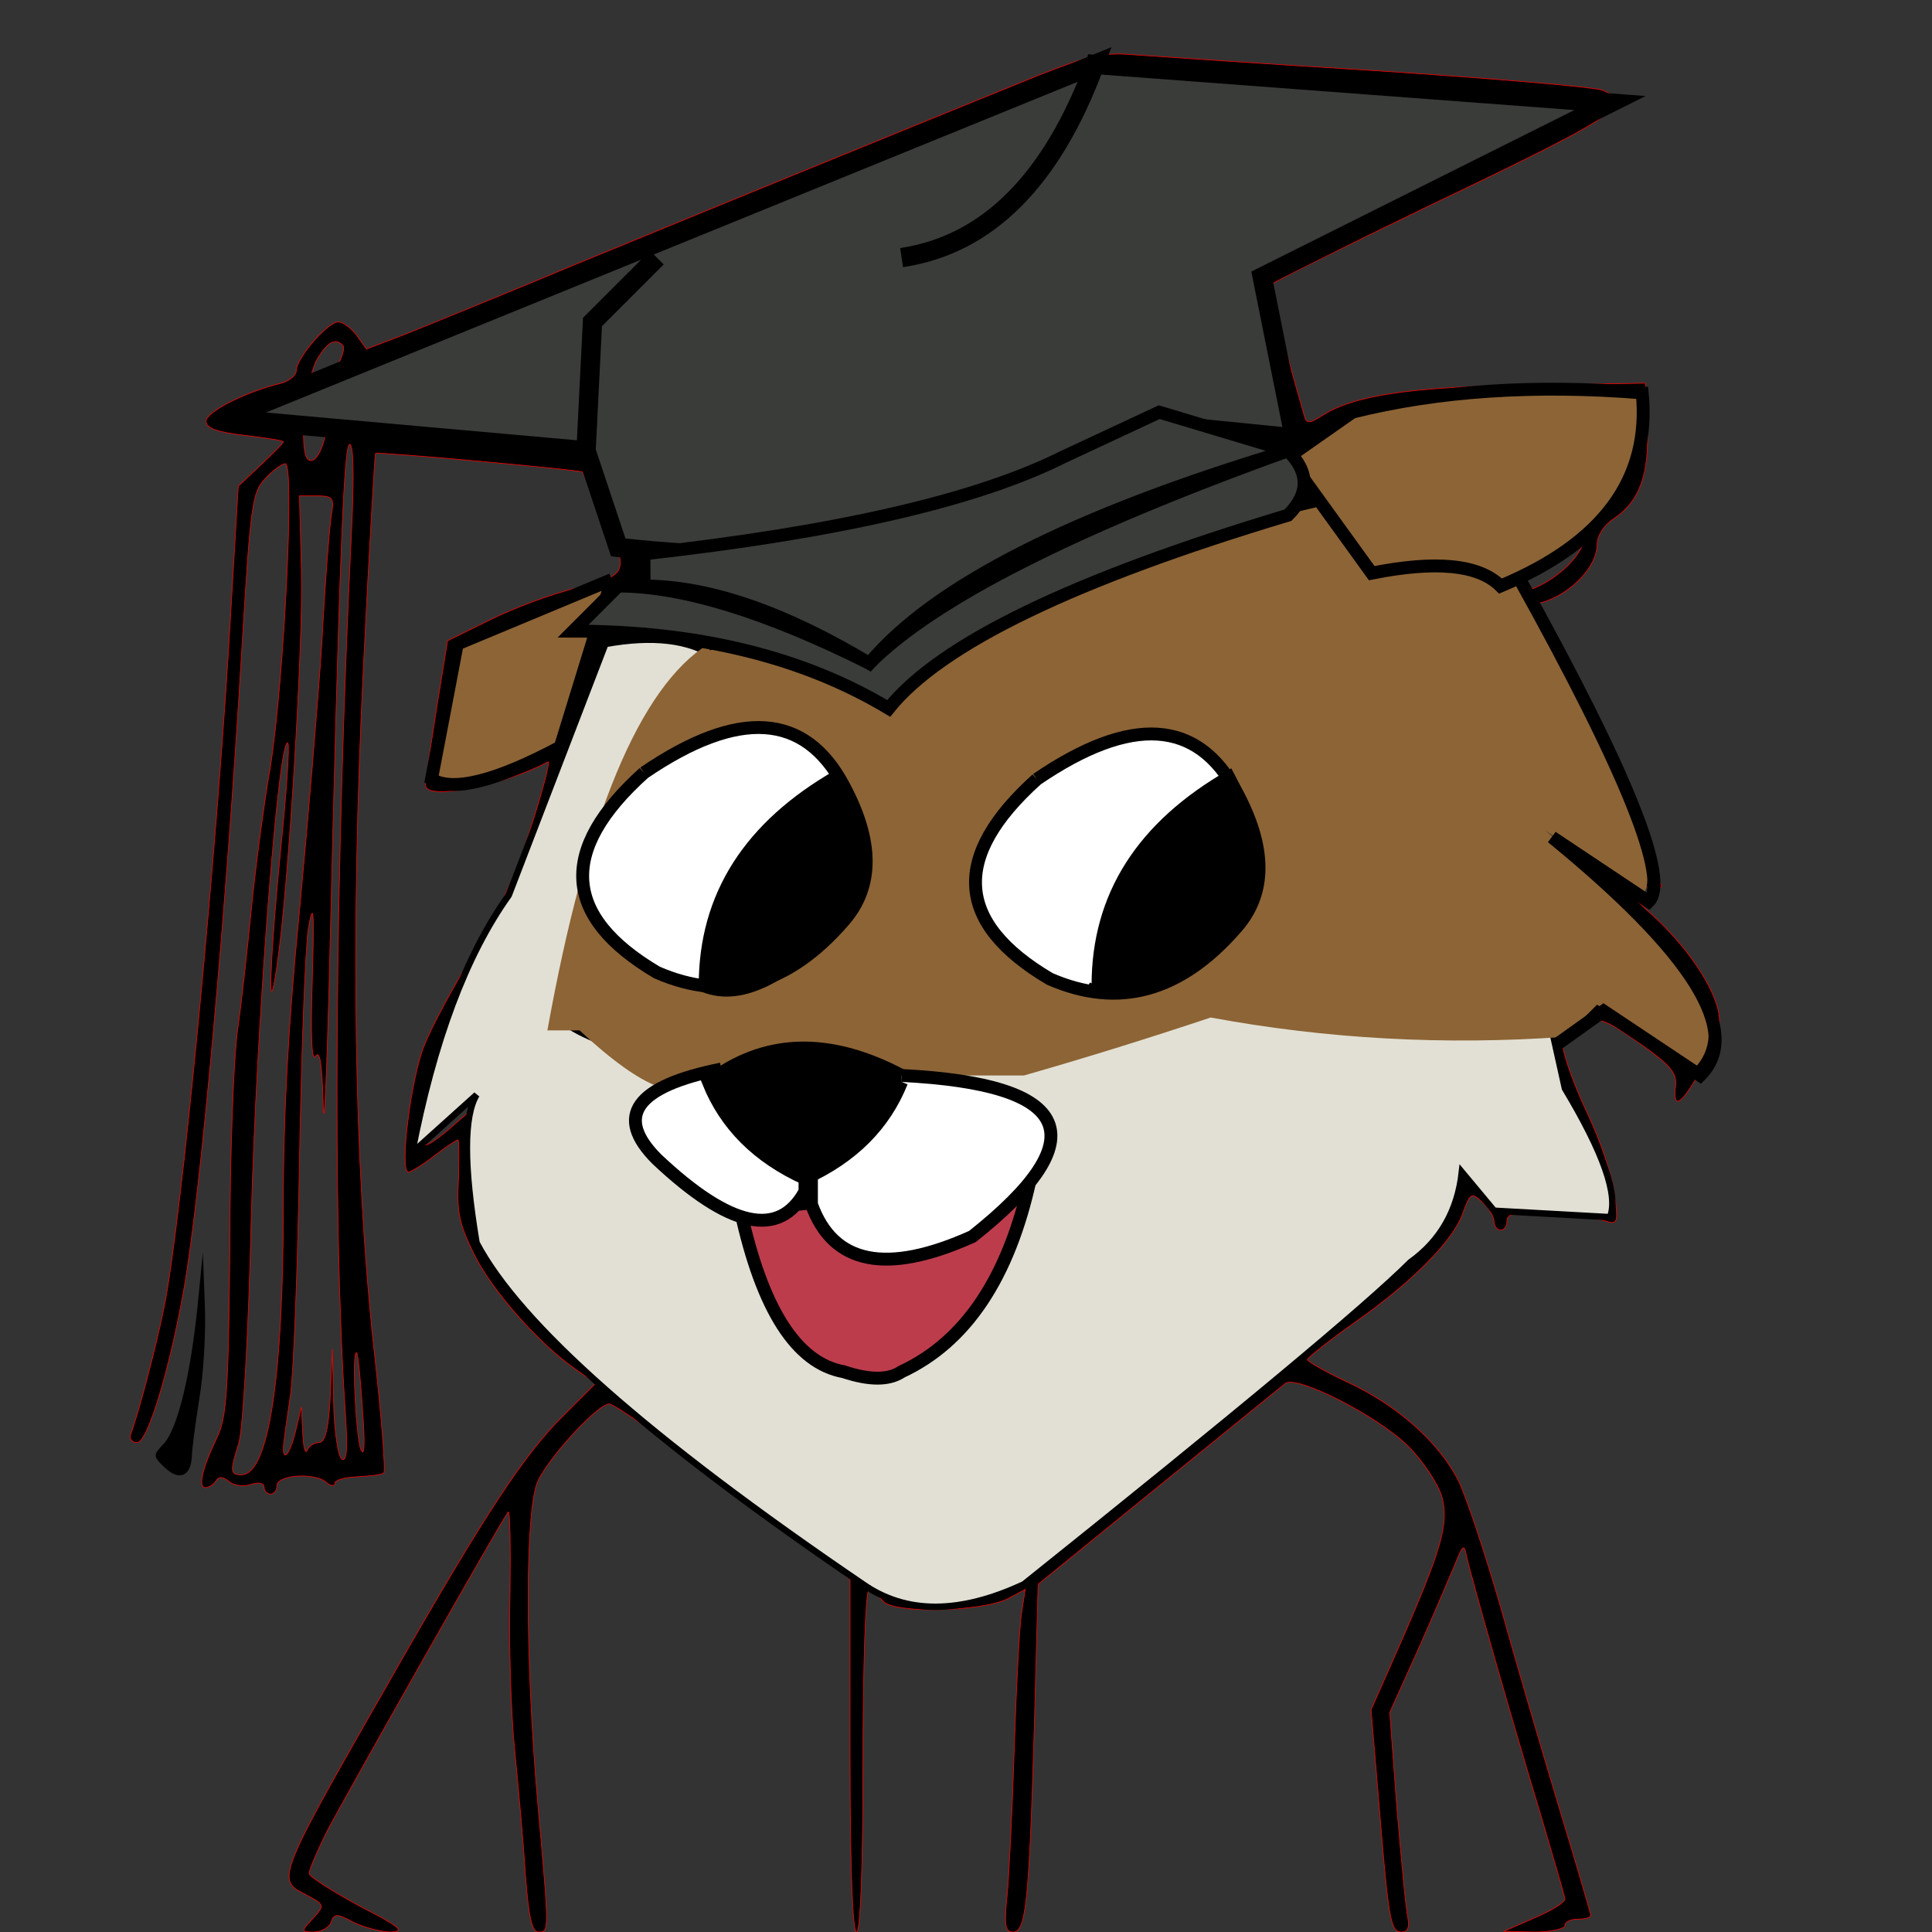 <svg xmlns="http://www.w3.org/2000/svg" version="1.0" width="300pt" height="300pt"
     viewBox="0 0 300 300" preserveAspectRatio="xMidYMid meet">
    <rect x="0" y="0" width="300" height="300" fill="#333333" stroke="none"/>

    <g transform="translate(0,300) scale(0.1,-0.1)" fill="#000000" stroke="none">
        <path stroke="red"
              d="M1610 2882 c-163 -66 -506 -206 -715 -292 -110 -46 -228 -94 -263 -108 l-63 -24 -15 21 c-8 11 -21 21 -29 21 -16 0 -65 -56 -65 -76 0 -7 -12 -17 -27 -20 -55 -14 -113 -44 -113 -58 0 -11 17 -17 60 -22 33 -4 60 -8 60 -10 0 -2 -16 -18 -35 -36 l-35 -33 -11 -185 c-20 -362 -78 -968 -105 -1094 -13 -63 -39 -161 -51 -193 -3 -7 2 -13 10 -13 16 0 50 111 73 241 26 150 65 583 89 983 14 232 16 251 37 273 12 13 26 23 31 23 15 0 -2 -337 -23 -470 -11 -63 -24 -164 -30 -225 -6 -60 -15 -143 -21 -184 -6 -41 -12 -192 -12 -335 -2 -221 -5 -266 -19 -296 -24 -50 -31 -80 -19 -80 5 0 13 5 16 10 5 8 11 7 20 0 8 -7 23 -9 35 -5 11 4 20 2 20 -4 0 -6 5 -11 10 -11 6 0 10 6 10 13 0 17 59 21 77 5 7 -6 13 -6 13 -1 0 5 16 9 36 10 19 1 38 3 40 6 3 3 -4 92 -16 198 -30 279 -36 638 -16 1048 9 184 18 336 19 337 3 3 321 -26 322 -29 0 -1 14 -31 30 -66 43 -91 42 -93 -40 -114 -38 -9 -99 -32 -135 -50 l-65 -32 -17 -105 c-9 -58 -17 -111 -17 -119 -2 -25 121 -1 190 36 4 2 -8 -44 -27 -103 -23 -73 -52 -136 -90 -197 -30 -49 -64 -112 -75 -140 -21 -51 -39 -197 -25 -197 4 0 22 11 40 25 18 14 35 25 37 25 2 0 2 -27 1 -61 -3 -50 1 -70 24 -116 27 -56 101 -140 159 -180 l30 -21 -49 -49 c-61 -60 -121 -150 -271 -413 -174 -304 -176 -309 -132 -331 32 -17 32 -17 12 -39 -18 -19 -17 -20 2 -20 12 0 24 7 27 15 5 14 9 14 35 0 17 -8 43 -15 58 -15 23 1 14 8 -50 41 -42 23 -77 45 -77 50 0 6 12 33 26 62 29 56 273 487 283 499 3 4 4 -52 3 -125 -2 -73 1 -181 7 -242 6 -60 14 -149 17 -197 5 -65 10 -88 20 -88 17 0 17 -2 -1 200 -20 228 -20 461 1 502 21 41 93 118 110 118 8 0 95 -61 194 -136 l180 -136 0 -274 c0 -176 4 -274 10 -274 6 0 10 95 10 265 0 146 4 265 9 265 5 0 14 -7 22 -16 16 -20 150 -17 193 3 l28 15 -6 -39 c-3 -21 -8 -114 -11 -208 -3 -93 -8 -196 -11 -227 -5 -48 -3 -58 9 -58 20 0 25 45 33 317 l6 223 187 152 c102 83 191 155 197 160 18 13 144 -51 191 -98 23 -23 46 -58 52 -78 11 -42 1 -79 -68 -236 l-42 -95 11 -130 c16 -196 19 -215 36 -215 10 0 13 7 10 23 -3 12 -10 89 -17 170 l-11 148 46 102 c25 56 50 116 57 132 10 26 13 27 16 10 8 -36 74 -267 114 -398 21 -71 39 -132 39 -136 0 -5 -21 -18 -47 -29 l-48 -21 48 -1 c26 0 47 5 47 10 0 6 9 10 20 10 11 0 20 2 20 6 0 3 -22 78 -49 167 -27 89 -68 230 -91 312 -24 83 -53 170 -65 195 -30 60 -95 118 -173 154 -34 16 -62 32 -62 35 1 3 32 28 70 55 92 64 156 129 171 171 12 33 14 34 31 18 10 -9 18 -22 18 -30 0 -7 5 -13 10 -13 6 0 10 6 10 14 0 12 13 14 67 11 36 -3 75 -7 86 -11 19 -6 20 -3 14 42 -3 27 -22 83 -42 125 -20 42 -37 89 -38 104 -2 24 3 30 29 38 27 8 37 4 90 -33 48 -34 58 -46 56 -66 -2 -13 -1 -24 3 -24 14 0 65 97 65 125 0 39 -43 108 -103 163 -26 23 -47 45 -47 48 0 3 14 3 30 -1 17 -4 30 -4 30 -1 0 3 -16 27 -37 53 -20 27 -72 122 -117 213 -44 91 -82 168 -84 172 -2 3 6 4 17 1 47 -12 121 44 121 92 0 13 11 30 25 39 41 27 56 69 53 144 l-3 67 -180 -3 c-183 -2 -274 -16 -323 -48 -17 -11 -23 -12 -26 -2 -2 7 -16 55 -30 107 -15 52 -24 97 -19 101 4 4 109 56 233 116 305 146 330 162 278 184 -13 5 -169 18 -348 30 -179 11 -350 23 -380 25 -47 4 -69 -1 -150 -33z m67 -84 c-56 -79 -81 -102 -187 -172 -47 -31 -81 -56 -76 -56 4 0 36 13 71 30 77 37 149 100 217 192 l52 70 65 -6 c37 -3 111 -9 166 -12 348 -23 439 -31 420 -39 -11 -4 -120 -57 -242 -116 -170 -82 -223 -112 -223 -126 0 -10 14 -63 30 -118 16 -55 30 -103 30 -107 0 -4 -51 -8 -112 -10 -113 -4 -113 -4 -283 -72 -154 -61 -183 -69 -305 -86 -74 -10 -172 -21 -217 -25 l-81 -7 -35 75 c-19 41 -38 77 -43 80 -5 3 -9 46 -8 96 l1 90 39 44 c21 24 55 51 74 59 19 9 172 71 340 138 168 68 314 129 324 136 35 24 30 6 -17 -58z m-747 -275 c-51 -45 -52 -47 -45 -89 3 -25 1 -61 -6 -85 l-13 -41 -60 5 c-34 4 -100 9 -148 13 l-88 7 0 28 c0 34 2 35 195 114 77 31 156 65 175 76 19 10 37 18 39 19 2 0 -20 -21 -49 -47z m-398 -59 c4 -3 0 -17 -8 -32 -8 -15 -14 -44 -14 -64 0 -48 -17 -91 -31 -82 -16 10 -5 128 15 159 16 25 27 30 38 19z m36 -48 c-12 -9 -18 -27 -18 -52 0 -22 -4 -34 -9 -28 -14 15 -1 82 18 87 26 7 27 7 9 -7z m1967 -87 c0 -70 -22 -104 -83 -131 -39 -18 -56 -20 -121 -13 -42 5 -110 8 -151 9 l-75 1 5 -35 c3 -19 5 -71 5 -115 0 -75 -1 -80 -22 -83 -14 -2 -36 10 -61 32 -33 30 -44 35 -71 30 -27 -6 -36 -1 -72 35 -45 45 -62 48 -35 6 23 -34 74 -65 110 -65 15 0 41 -11 58 -25 16 -14 41 -28 55 -31 43 -11 58 6 61 74 3 57 5 62 28 68 14 4 46 4 72 0 64 -8 93 -43 166 -205 33 -72 77 -153 98 -181 35 -46 36 -50 16 -50 -12 0 -40 19 -65 46 -25 25 -47 43 -50 40 -9 -8 40 -68 104 -128 96 -91 133 -144 133 -192 0 -69 -14 -71 -86 -15 l-63 49 -41 -15 c-23 -8 -45 -17 -50 -20 -13 -8 8 -81 44 -159 19 -39 37 -84 41 -100 5 -26 4 -28 -17 -22 -13 3 -53 6 -90 6 -64 0 -67 1 -87 33 -12 18 -21 25 -21 16 0 -8 -12 -38 -26 -66 -20 -42 -45 -67 -127 -130 -56 -42 -183 -143 -282 -223 -308 -250 -293 -240 -371 -240 l-67 0 -271 203 c-360 270 -391 306 -390 447 0 44 6 85 14 100 10 19 2 15 -35 -18 -54 -48 -67 -52 -61 -19 3 12 8 40 11 61 8 48 35 105 104 217 38 63 61 116 85 200 18 63 43 135 55 161 11 26 21 51 21 57 0 6 5 22 12 36 11 25 14 26 67 20 31 -4 64 -9 75 -12 11 -3 16 -1 12 5 -4 6 9 8 36 5 91 -10 140 -26 191 -64 58 -44 49 -46 139 33 71 61 213 149 224 138 5 -5 28 -1 54 11 37 17 48 18 68 7 18 -9 25 -9 31 0 8 13 142 77 184 87 21 6 27 13 27 36 0 17 -8 33 -20 42 -16 11 -18 16 -8 24 24 19 93 51 128 58 36 8 290 23 350 21 l35 -1 0 -56z m-1989 -151 c-26 -536 -30 -1071 -10 -1367 4 -59 3 -81 -5 -77 -6 4 -12 42 -13 89 l-2 82 -3 -72 c-3 -54 -8 -73 -18 -73 -7 0 -16 -6 -18 -12 -3 -7 -6 5 -7 27 l-2 40 -8 -33 c-8 -36 -20 -54 -20 -31 0 8 5 42 10 76 6 34 12 201 15 370 3 169 9 333 14 363 8 43 9 26 6 -80 -3 -88 -1 -130 5 -120 7 10 10 -13 12 -75 1 -49 5 34 9 185 16 672 23 840 32 840 6 0 7 -49 3 -132z m1441 115 c-4 -3 -49 -17 -99 -30 -125 -31 -370 -153 -460 -227 l-67 -56 -33 20 c-44 25 -191 67 -267 76 -42 4 -61 11 -61 20 0 10 14 14 48 14 26 0 126 11 222 24 161 22 186 28 318 80 78 30 155 62 170 70 19 11 59 15 131 16 57 0 101 -3 98 -7z m30 -56 c-3 -8 -18 -18 -34 -21 -15 -4 -57 -21 -92 -38 -41 -19 -66 -27 -73 -20 -6 6 -30 -1 -69 -19 -65 -32 -73 -34 -64 -19 25 41 -183 -82 -267 -158 -37 -34 -58 -38 -41 -9 48 84 406 266 608 309 25 6 39 -6 32 -25z m-1502 -34 c-3 -16 -10 -104 -15 -198 -6 -93 -22 -282 -35 -420 -17 -172 -25 -314 -25 -455 0 -270 -23 -420 -65 -420 -18 0 -18 5 -4 50 6 20 15 169 19 345 8 305 43 756 57 741 3 -2 -2 -76 -11 -164 -17 -171 -21 -285 -6 -182 18 119 41 501 38 613 l-3 117 27 0 c24 0 27 -3 23 -27z m1831 -39 c46 -4 79 -2 93 5 17 10 21 9 21 -3 0 -28 -49 -73 -92 -84 -36 -9 -45 -8 -66 9 -30 23 -152 28 -152 7 -1 -21 -17 13 -24 51 l-6 33 78 -6 c42 -3 109 -8 148 -12z m-1428 -111 c-42 -17 -54 -53 -18 -53 11 0 20 -2 20 -4 0 -11 -45 -123 -54 -135 -27 -35 -177 -81 -176 -53 1 4 6 45 13 92 12 80 15 85 46 104 48 28 151 65 181 65 21 0 19 -2 -12 -16z m182 -8 c134 -28 218 -56 242 -83 23 -25 14 -23 -32 8 -45 30 -163 52 -290 54 -120 1 -134 6 -70 24 50 14 66 14 150 -3z m-537 -1235 c4 -52 3 -75 -3 -60 -8 24 -14 158 -6 149 2 -2 6 -42 9 -89z"/>
        <path d="M1593 2040 c-35 -22 -63 -43 -63 -46 0 -9 92 45 115 67 29 28 17 23 -52 -21z"/>
        <path d="M1060 1911 c-11 -23 -16 -41 -10 -41 12 0 44 69 36 77 -2 3 -14 -13 -26 -36z"/>
        <g id="right_eye">
            <path stroke="black" stroke-width="24" fill="none"
                  d="M 1950 1731 q -48 120 -120 132 t -216 -108 t -48 -240 t 252 -36 t 132 252 z"/>
            <path d="M 1915 1796 Q 1682 1620 1754 1456 Q 1773 1454 1815 1479 Q 2023 1603 1916 1794 z"/>
        </g>
        <g id="left_eye">
            <path stroke="black" stroke-width="24" fill="none"
                  d="M 1321 1744 q -48 120 -120 132 t -216 -108 t -48 -240 t 252 -36 t 132 252 z"/>
            <path d="M 1315 1796 q -233 -176 -161 -340 q 19 -2 61 23 q 208 124 101 315 z"/>
        </g>
        <path d="M911 1475 c-13 -36 -27 -68 -32 -71 -17 -10 -9 -24 16 -24 13 0 45 -7 71 -16 64 -22 69 -8 6 18 -29 12 -52 27 -52 32 0 6 7 29 15 51 16 45 19 75 7 75 -5 0 -19 -29 -31 -65z"/>
        <path d="M1870 1442 c-8 -3 17 -12 55 -19 91 -19 445 -29 445 -14 0 13 20 12 -190 16 -96 1 -191 8 -210 14 -37 12 -76 13 -100 3z"/>
        <path d="M1202 1414 c-65 -17 -79 -25 -152 -80 -82 -62 -90 -93 -40 -161 31 -42 133 -103 171 -103 12 0 21 -10 24 -27 23 -109 54 -175 92 -192 34 -16 99 -14 133 4 37 19 101 103 134 175 37 81 68 223 56 255 -23 60 -104 109 -217 131 -91 17 -132 17 -201 -2z m94 -13 c-3 -5 -27 -12 -53 -16 -26 -4 -64 -14 -86 -22 -41 -17 -62 -12 -28 6 49 26 179 51 167 32z m250 -66 c71 -54 69 -109 -4 -187 -77 -82 -154 -107 -239 -76 -26 9 -33 18 -33 38 0 14 -3 34 -6 45 -4 15 3 25 23 37 43 25 123 110 130 137 3 13 1 32 -6 42 -6 10 -11 21 -11 23 0 11 116 -36 146 -59z m-176 35 c8 -15 7 -27 -5 -49 -14 -29 -98 -101 -117 -101 -20 0 -88 41 -102 62 -26 37 -19 45 52 64 37 9 78 23 92 30 37 19 68 17 80 -6z m-280 -76 c0 -23 74 -91 114 -104 32 -10 36 -15 36 -46 0 -48 -1 -49 -44 -46 -51 4 -132 47 -162 88 -33 43 -31 76 7 108 31 26 49 27 49 0z m456 -235 c-40 -85 -93 -151 -134 -168 -48 -20 -112 -10 -135 20 -19 26 -19 29 -3 77 l17 51 67 -6 c79 -6 124 11 181 71 19 20 36 34 38 32 3 -2 -11 -37 -31 -77z m-276 5 c0 -3 -5 -26 -12 -52 -12 -46 -12 -46 -19 -17 -13 58 -10 75 11 75 11 0 20 -3 20 -6z"/>
        <path d="M1366 1004 c-3 -9 -6 -25 -6 -37 1 -17 2 -19 9 -7 16 27 22 60 13 60 -6 0 -13 -7 -16 -16z"/>
        <path d="M1701 1390 c-41 -10 -79 -24 -84 -29 -18 -18 34 -13 104 9 126 39 112 53 -20 20z"/>
        <path d="M307 974 c-11 -109 -31 -191 -52 -215 -18 -19 -18 -20 2 -39 22 -20 40 -12 41 20 0 8 5 47 11 85 7 39 11 107 9 150 l-3 80 -8 -81z"/>
    </g>
    <g id="head">
        <path id="outer_bottom" stroke-width="1" stroke="black" fill="#E2E0D4"
              d="M94 100 l -15 39 q -10 14 -15 40 l 10 -9 q -3 5 0 23 q 10 19 60 53 q 10 7 25 0 q 50 -40 60 -50 q 7 -5 8 -14 l 5 6 l 18 1 q 2 -5 -7 -20 l -2 -9 q -25 2 -55 -3 q -15 6 -29 9 l -50 0 q -15 -4 -19 -7 l 23 -57 Q 105 98 94 100"/>
        <path id="inner_color" stroke-width="1" stroke="none" fill="#8D6436"
              d="M110 100 q -16 10 -25 60 l 5 0 q 15 14 19 7 l 50 0 q 14 -4 29 -9 q 27 5 55 3 l 5 -5 l 15 10 q 10 -10 -23 -37 l 15 10 q 5 -5 -20 -50 l -20 -15 L 110 100"/>
        <path id="inner_border" stroke-width="2" stroke="black" fill="none"
              d="M242 162 l 7 -5 l 15 10 q 10 -10 -23 -37 l 15 10 q 5 -5 -20 -50 l -20 -15 L 110 100"/>
        <path id="left_ear" stroke-width="2" stroke="black" fill="#8D6436"
              d="M95 90 l -24 10 l -4 21 q 5 3 20 -5 L 95 90"/>
        <path id="right_ear" stroke-width="2" stroke="black" fill="#8D6436"
              d="M200 71 l 10 -7 q 20 -5 45 -3 q 2 20 -22 30 q -5 -5 -20 -2 L 200 71"/>
        <g id="left_eye">
            <path stroke="black" stroke-width="2" fill="white"
                  d="M 100 120 q -20 18 2 31 q 16 7 29 -8 q 7 -8 0 -21 q -9 -17 -31 -2"/>
            <path stroke="black" fill="black" d="M 109 153 q 0 -21 21 -33 q 8 15 1 23 q -14 15 -23 10"/>
        </g>
        <g id="right_eye">
            <path stroke="black" stroke-width="2" fill="white"
                  d="M 161 121 q -20 18 2 31 q 16 7 29 -8 q 7 -8 0 -21 q -9 -17 -31 -2"/>
            <path stroke="black" fill="black" d="M 170 153 q 0 -21 21 -33 q 8 15 1 23 q -14 15 -23 10"/>
        </g>
        <g id="snout">
            <path id="mouth" stroke="black" fill="#BD3C4C" stroke-width="2"
                  d="M 160 183 q -5 23 -20 30 q -3 2 -9 0 q -11 -2 -16 -25 L 160 183"/>
            <path id="snout_shaft_right" stroke="black" fill="white" stroke-width="2"
                  d="M 140 167 q 40 2 11 25 q -20 9 -25 -5 l 0 -5"/>
            <path id="snout_shaft_left" stroke="black" fill="white" stroke-width="2"
                  d="M 125 180 l 0 5 q -6 11 -23 -5 q -10 -10 10 -14"/>
            <path id="nose" stroke="black" stroke-width="2" fill="black"
                  d="M 140 167 q -17 -9 -30 1 q 4 10 15 15 q 11 -5 15 -15"/>

        </g>
    </g>
    <g id="hat">
        <path id="outer_shape" stroke-width="3" stroke="black" fill="#3A3C39"
              d="M35 65 l 135 -55 q -10 27 -30 30 q 20 -3 30 -30 l 80 6 l -54 27 l 5 25 l -20 -2 l -20 9 q -20 15 -65 10 l -5 -15 l 1 -20 l 10 -10 l -10 10 l -1 20 L35 65z"/>
        <path id="lower_thing_2" stroke="black" stroke-width="2" fill="#3A3C39"
              d="M200 70 q 5 5 0 10 q -50 15 -62 30 q -20 -12 -49 -12 l 7 -7 q 15 0 39 12 q 15 -15 65 -33"/>
        <path id="lower_thing" stroke="black" stroke-width="2" fill="#3A3C39"
              d="M200 70 q -50 15 -65 33 q -20 -12 -35 -12 l 0 -5 q 45 -5 65 -15 l 15 -7 L 200 70"/>
    </g>
</svg>